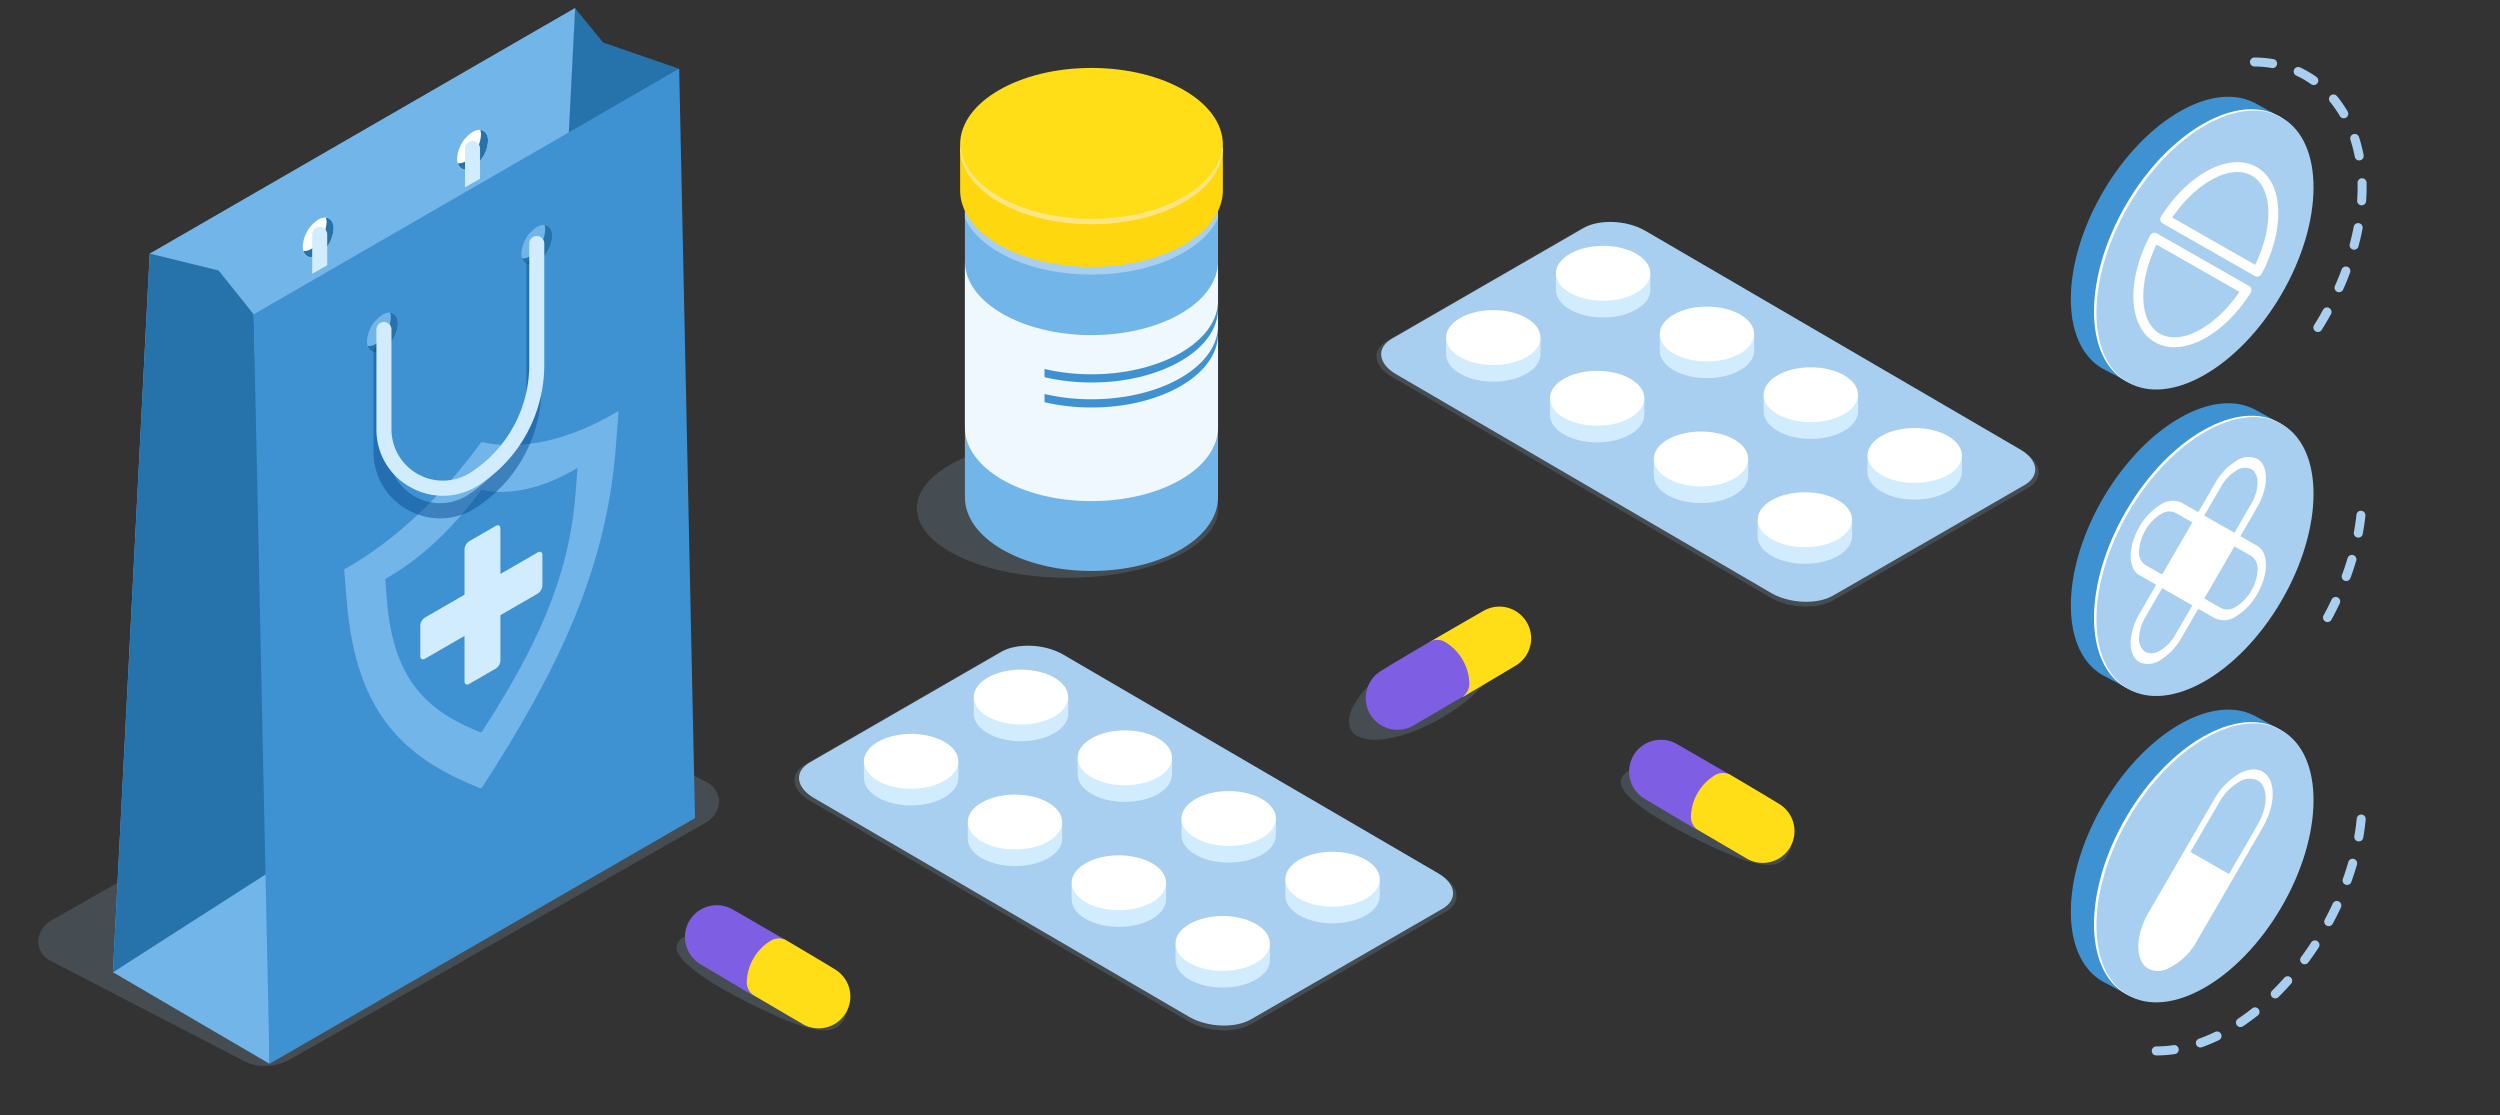 <svg xmlns="http://www.w3.org/2000/svg" xmlns:xlink="http://www.w3.org/1999/xlink" width="500" height="223" viewBox="0 0 500 223">
  <rect x="0" y="0" width="500" height="223" fill="#333333" stroke="none"/>
  <defs>
    <linearGradient id="linear-gradient" x1="1.069" y1="0.5" x2="-0.038" y2="0.5" gradientUnits="objectBoundingBox">
      <stop offset="0" stop-color="#b5bbcb"/>
      <stop offset="0.227" stop-color="#eceff5"/>
      <stop offset="0.54" stop-color="#9da7b3"/>
      <stop offset="0.655" stop-color="#a0a9b5"/>
      <stop offset="0.754" stop-color="#abb2bc"/>
      <stop offset="0.848" stop-color="#bcc1c9"/>
      <stop offset="0.869" stop-color="#c2c6cd"/>
      <stop offset="1" stop-color="#b9bdcb"/>
    </linearGradient>
    <linearGradient id="linear-gradient-2" x1="0.955" y1="0.5" x2="0.05" y2="0.5" xlink:href="#linear-gradient"/>
    <linearGradient id="linear-gradient-3" x1="1.016" y1="0.499" x2="0.052" y2="0.499" gradientUnits="objectBoundingBox">
      <stop offset="0" stop-color="#ffbb96"/>
      <stop offset="0.227" stop-color="#fffbc9"/>
      <stop offset="0.54" stop-color="#f9b673"/>
      <stop offset="0.639" stop-color="#f9b876"/>
      <stop offset="0.725" stop-color="#fabe81"/>
      <stop offset="0.806" stop-color="#fcc892"/>
      <stop offset="0.859" stop-color="#fed2a3"/>
      <stop offset="0.97" stop-color="#ffc28c"/>
    </linearGradient>
    <linearGradient id="linear-gradient-4" x1="1.02" y1="0.499" x2="0.09" y2="0.499" xlink:href="#linear-gradient-3"/>
    <linearGradient id="linear-gradient-5" x1="-5656017" y1="0.499" x2="-5656018.5" y2="0.499" xlink:href="#linear-gradient-3"/>
    <linearGradient id="linear-gradient-6" x1="-5672135" y1="0.499" x2="-5672136" y2="0.499" xlink:href="#linear-gradient-3"/>
    <linearGradient id="linear-gradient-7" x1="-5851046" y1="0.497" x2="-5851047.5" y2="0.497" xlink:href="#linear-gradient-3"/>
    <linearGradient id="linear-gradient-8" x1="-5689859.5" y1="0.497" x2="-5689860.5" y2="0.497" xlink:href="#linear-gradient-3"/>
    <linearGradient id="linear-gradient-9" x1="-5691466" y1="0.495" x2="-5691467.5" y2="0.495" xlink:href="#linear-gradient-3"/>
    <linearGradient id="linear-gradient-10" x1="-5707584" y1="0.495" x2="-5707585" y2="0.495" xlink:href="#linear-gradient-3"/>
    <linearGradient id="linear-gradient-11" x1="-5709190.5" y1="0.496" x2="-5709192" y2="0.496" xlink:href="#linear-gradient-3"/>
    <linearGradient id="linear-gradient-12" x1="-2906694.5" y1="0.496" x2="-2906695" y2="0.496" xlink:href="#linear-gradient-3"/>
    <linearGradient id="linear-gradient-13" x1="-2881032.25" y1="0.508" x2="-2881033" y2="0.508" xlink:href="#linear-gradient-3"/>
    <linearGradient id="linear-gradient-14" x1="-5690878.5" y1="0.508" x2="-5690880" y2="0.508" xlink:href="#linear-gradient-3"/>
    <linearGradient id="linear-gradient-15" x1="-5692485" y1="0.492" x2="-5692486.5" y2="0.492" xlink:href="#linear-gradient-3"/>
    <linearGradient id="linear-gradient-16" x1="-5708603" y1="0.492" x2="-5708604.5" y2="0.492" xlink:href="#linear-gradient-3"/>
    <linearGradient id="linear-gradient-17" x1="-5710209.5" y1="0.505" x2="-5710211" y2="0.505" xlink:href="#linear-gradient-3"/>
    <linearGradient id="linear-gradient-18" x1="-5905275" y1="0.505" x2="-5905276.5" y2="0.505" xlink:href="#linear-gradient-3"/>
    <linearGradient id="linear-gradient-19" x1="-5727934" y1="0.504" x2="-5727935.5" y2="0.504" xlink:href="#linear-gradient-3"/>
    <linearGradient id="linear-gradient-20" x1="-5744052" y1="0.504" x2="-5744053.5" y2="0.504" xlink:href="#linear-gradient-3"/>
  </defs>
  <g id="Grupo_74620" data-name="Grupo 74620" transform="translate(-179.838 -4377)">
    <rect id="Rectángulo_32406" data-name="Rectángulo 32406" width="500" height="223" transform="translate(179.838 4377)" fill="none"/>
    <g id="Grupo_70639" data-name="Grupo 70639" transform="translate(503.983 4524.944)">
      <path id="Trazado_110114" data-name="Trazado 110114" d="M308.678,331.308c-1.287,3.531,9.891,9.891,20.365,14.546,9.384,4.173,12.2,2.961,13.49-.568s-5.49-9.245-15.137-12.764S309.965,327.78,308.678,331.308Z" transform="translate(-308.577 -323.458)" fill="#92b4d1" opacity="0.2"/>
      <path id="Trazado_110115" data-name="Trazado 110115" d="M313.856,333.079a6.353,6.353,0,0,1,9.337-5.6c.13.042,10.524,6.075,10.548,6.089.805.475-.51.486-.51,1.908A10,10,0,0,1,328.7,343.3c-1.245.719-.722,1.76-1.541,1.3-.026-.014-10.224-6.051-10.32-6.137A6.34,6.34,0,0,1,313.856,333.079Z" transform="translate(-312.176 -326.73)" fill="#7e5ee3"/>
      <path id="Trazado_110116" data-name="Trazado 110116" d="M312.837,330.207a3.229,3.229,0,0,1,3.168-.349c.023.012,10.45,6.156,10.42,6.258a6.352,6.352,0,0,1-6.575,10.811c-.068-.012-10.252-6-10.278-6.014a3.188,3.188,0,0,1-1.271-2.881A9.995,9.995,0,0,1,312.837,330.207Z" transform="translate(-294.251 -322.943)" fill="#ffde17"/>
    </g>
    <g id="Grupo_74618" data-name="Grupo 74618" transform="translate(315.155 4558.034)">
      <path id="Trazado_110114-2" data-name="Trazado 110114" d="M308.678,331.308c-1.287,3.531,9.891,9.891,20.365,14.546,9.384,4.173,12.2,2.961,13.49-.568s-5.49-9.245-15.137-12.764S309.965,327.78,308.678,331.308Z" transform="translate(-308.577 -323.458)" fill="#92b4d1" opacity="0.2"/>
      <path id="Trazado_110115-2" data-name="Trazado 110115" d="M313.856,333.079a6.353,6.353,0,0,1,9.337-5.6c.13.042,10.524,6.075,10.548,6.089.805.475-.51.486-.51,1.908A10,10,0,0,1,328.7,343.3c-1.245.719-.722,1.76-1.541,1.3-.026-.014-10.224-6.051-10.32-6.137A6.34,6.34,0,0,1,313.856,333.079Z" transform="translate(-312.176 -326.73)" fill="#7e5ee3"/>
      <path id="Trazado_110116-2" data-name="Trazado 110116" d="M312.837,330.207a3.229,3.229,0,0,1,3.168-.349c.023.012,10.45,6.156,10.42,6.258a6.352,6.352,0,0,1-6.575,10.811c-.068-.012-10.252-6-10.278-6.014a3.188,3.188,0,0,1-1.271-2.881A9.995,9.995,0,0,1,312.837,330.207Z" transform="translate(-294.251 -322.943)" fill="#ffde17"/>
    </g>
    <g id="Grupo_70640" data-name="Grupo 70640" transform="translate(449.617 4498.319)">
      <path id="Trazado_110117" data-name="Trazado 110117" d="M329.565,342.685c1.995,3.379,10.194,2.234,18.316-2.56s13.092-11.418,11.1-14.8-10.2-2.232-18.316,2.56S327.571,339.306,329.565,342.685Z" transform="translate(-329.125 -318.001)" fill="#92b4d1" opacity="0.2"/>
      <path id="Trazado_110118" data-name="Trazado 110118" d="M346.618,327.424a6.349,6.349,0,0,0-9.337-5.6c-.133.042-10.527,6.074-10.527,6.074-.829.486.487.5.487,1.92a10,10,0,0,0,4.536,7.827c1.245.719.722,1.76,1.541,1.3.026-.014,10.224-6.051,10.322-6.137A6.348,6.348,0,0,0,346.618,327.424Z" transform="translate(-310.168 -321.073)" fill="#ffde17"/>
      <path id="Trazado_110119" data-name="Trazado 110119" d="M347.963,324.551a3.236,3.236,0,0,0-3.168-.351c-.021.014-10.45,6.158-10.417,6.261a6.351,6.351,0,0,0,6.573,10.811c.07-.014,10.254-6,10.278-6.014a3.189,3.189,0,0,0,1.273-2.881A9.994,9.994,0,0,0,347.963,324.551Z" transform="translate(-328.422 -317.285)" fill="#7e5ee3"/>
    </g>
    <g id="Grupo_70642" data-name="Grupo 70642" transform="translate(187.477 4378.581)">
      <path id="Trazado_110120" data-name="Trazado 110120" d="M397.389,362.824a8.378,8.378,0,0,1-4.184-1.009l-38.7-20.049a4.426,4.426,0,0,1-2.4-3.825A5.148,5.148,0,0,1,355,333.6l82.916-47.234A10.314,10.314,0,0,1,443,285.074a8.375,8.375,0,0,1,4.184,1.01l38.7,20.047a4.43,4.43,0,0,1,2.4,3.825,5.152,5.152,0,0,1-2.89,4.342L402.47,361.533A10.3,10.3,0,0,1,397.389,362.824Z" transform="translate(-352.108 -151.228)" fill="#92b4d1" opacity="0.2"/>
      <path id="Trazado_110121" data-name="Trazado 110121" d="M384.485,217.995l-15.125-5.23-5.668-6.921-7.353,143.749,29.055-29.284Z" transform="translate(-256.369 -205.844)" fill="#2672ab"/>
      <path id="Trazado_110122" data-name="Trazado 110122" d="M369.137,398.728l85.1-49.135,7.353-143.749-85.1,49.135Z" transform="translate(-354.191 -205.844)" fill="#72b5e8"/>
      <path id="Trazado_110123" data-name="Trazado 110123" d="M436.817,307.766l-.463,38.991-31.3-18.3Z" transform="translate(-390.092 -135.585)" fill="#72b5e8"/>
      <path id="Trazado_110124" data-name="Trazado 110124" d="M433.424,247.08l-7.015-8.768-13.779-3.382-7.353,143.749,31.4-20.139Z" transform="translate(-390.332 -185.794)" fill="#2672ab"/>
      <path id="Trazado_110125" data-name="Trazado 110125" d="M358.121,412.058l85.1-49.135-3.169-149.886-85.1,49.135Z" transform="translate(-311.859 -200.886)" fill="#3f92d1"/>
      <path id="Trazado_110126" data-name="Trazado 110126" d="M371.856,237.29c0,1.958,1.383,2.745,3.088,1.76a6.8,6.8,0,0,0,3.088-5.326c0-1.956-1.382-2.745-3.088-1.76A6.806,6.806,0,0,0,371.856,237.29Z" transform="translate(-275.223 -188.132)" fill="#72b5e8"/>
      <path id="Trazado_110127" data-name="Trazado 110127" d="M390.134,247.671c0,1.958,1.383,2.745,3.088,1.76a6.8,6.8,0,0,0,3.088-5.326c0-1.956-1.382-2.745-3.088-1.76A6.806,6.806,0,0,0,390.134,247.671Z" transform="translate(-324.378 -180.975)" fill="#72b5e8"/>
      <path id="Trazado_110128" data-name="Trazado 110128" d="M373.388,237.819a6.8,6.8,0,0,0,3.088-5.327,3.087,3.087,0,0,0-.147-.939c.926.078,1.556.846,1.556,2.161a6.8,6.8,0,0,1-3.088,5.326c-1.392.8-2.556.411-2.941-.821A2.619,2.619,0,0,0,373.388,237.819Z" transform="translate(-275.076 -188.122)" fill="#2672ab"/>
      <path id="Trazado_110129" data-name="Trazado 110129" d="M391.666,248.2a6.8,6.8,0,0,0,3.088-5.326,3.086,3.086,0,0,0-.147-.939c.926.078,1.556.846,1.556,2.161a6.8,6.8,0,0,1-3.088,5.326c-1.392.8-2.556.412-2.941-.821A2.62,2.62,0,0,0,391.666,248.2Z" transform="translate(-324.231 -180.966)" fill="#2672ab"/>
      <path id="Trazado_110130" data-name="Trazado 110130" d="M379.46,226.036c0,1.958,1.384,2.747,3.088,1.762a6.8,6.8,0,0,0,3.088-5.328c0-1.956-1.382-2.745-3.088-1.76A6.809,6.809,0,0,0,379.46,226.036Z" transform="translate(-295.672 -195.889)" fill="#fff"/>
      <path id="Trazado_110131" data-name="Trazado 110131" d="M397.738,236.417c0,1.958,1.384,2.747,3.088,1.762a6.8,6.8,0,0,0,3.088-5.326c0-1.958-1.382-2.747-3.088-1.762A6.809,6.809,0,0,0,397.738,236.417Z" transform="translate(-344.828 -188.733)" fill="#fff"/>
      <path id="Trazado_110132" data-name="Trazado 110132" d="M380.991,226.566a6.8,6.8,0,0,0,3.088-5.328,3.1,3.1,0,0,0-.145-.939c.924.078,1.556.848,1.556,2.161a6.806,6.806,0,0,1-3.09,5.328c-1.392.8-2.556.41-2.941-.821A2.645,2.645,0,0,0,380.991,226.566Z" transform="translate(-295.524 -195.88)" fill="#2672ab"/>
      <path id="Trazado_110133" data-name="Trazado 110133" d="M399.269,236.947a6.8,6.8,0,0,0,3.088-5.326,3.1,3.1,0,0,0-.147-.941c.926.078,1.557.848,1.557,2.162a6.806,6.806,0,0,1-3.09,5.327c-1.392.8-2.556.411-2.941-.821A2.645,2.645,0,0,0,399.269,236.947Z" transform="translate(-344.68 -188.724)" fill="#2672ab"/>
      <g id="Grupo_70641" data-name="Grupo 70641" transform="translate(54.8 26.612)">
        <path id="Trazado_110134" data-name="Trazado 110134" d="M383.409,229.157V223.1a1.5,1.5,0,0,0-3.005,0v7.759Z" transform="translate(-349.84 -221.597)" fill="#d1ebff"/>
        <path id="Trazado_110135" data-name="Trazado 110135" d="M401.5,239.449v-6.171a1.5,1.5,0,1,0-3.005,0v7.872Z" transform="translate(-398.496 -214.582)" fill="#d1ebff"/>
      </g>
      <path id="Trazado_110136" data-name="Trazado 110136" d="M364.377,285.045c9.658-5.48,19.1-14.293,27.016-25.212l.106-.063c7.915,1.781,17.358-.309,27.016-5.984l.37-.216-.522,6.953c-1.833,24.446-11.374,44.514-26.73,68.275l-.373.216c-15.356-6.028-24.9-15.079-26.73-37.409l-.522-6.352Zm8.2,6.572c1.284,15.652,7.972,22,18.736,26.222l.262-.15c10.764-16.655,17.453-30.722,18.736-47.857l.367-4.874-.26.15c-6.769,3.978-13.388,5.443-18.936,4.195l-.076.044c-5.548,7.653-12.167,13.831-18.936,17.672l-.259.147Z" transform="translate(-302.816 -172.944)" fill="#72b5e8"/>
      <path id="Trazado_110137" data-name="Trazado 110137" d="M381.866,298.3v-9.079l-7.911,4.568c-.515.3-.932.059-.932-.532v-6.1a2.053,2.053,0,0,1,.932-1.607l7.911-4.568V271.9a2.051,2.051,0,0,1,.932-1.607l5.316-3.071c.515-.3.933-.059.933.532v9.078l7.462-4.308c.515-.3.932-.061.932.53v6.1a2.053,2.053,0,0,1-.932,1.608l-7.462,4.308v9.078a2.053,2.053,0,0,1-.933,1.607l-5.316,3.071C382.283,299.126,381.866,298.888,381.866,298.3Z" transform="translate(-296.601 -163.623)" fill="#d1ebff"/>
      <path id="Trazado_110138" data-name="Trazado 110138" d="M386.443,287.481a13.229,13.229,0,0,0,7.239-2.184A28.581,28.581,0,0,0,406.7,261.275V237.022a1.5,1.5,0,0,0-3.007,0v24.252a25.575,25.575,0,0,1-11.655,21.5,10.287,10.287,0,0,1-15.9-8.619V254.217a1.5,1.5,0,1,0-3.005,0v19.941a13.112,13.112,0,0,0,6.957,11.687A13.305,13.305,0,0,0,386.443,287.481Z" transform="translate(-306.051 -185.388)" fill="#084c94" opacity="0.5"/>
      <path id="Trazado_110139" data-name="Trazado 110139" d="M386.112,284.811a13.23,13.23,0,0,0,7.239-2.184,28.576,28.576,0,0,0,13.02-24.021V234.354a1.5,1.5,0,1,0-3.005,0v24.252a25.575,25.575,0,0,1-11.656,21.5,10.287,10.287,0,0,1-15.9-8.621V251.548a1.5,1.5,0,1,0-3.007,0v19.939a13.112,13.112,0,0,0,6.958,11.687A13.286,13.286,0,0,0,386.112,284.811Z" transform="translate(-305.156 -187.228)" fill="#d1ebff"/>
    </g>
    <g id="Grupo_70646" data-name="Grupo 70646" transform="translate(363.206 4390.588)">
      <ellipse id="Elipse_4144" data-name="Elipse 4144" cx="30.152" cy="13.901" rx="30.152" ry="13.901" transform="translate(0 74.165)" fill="#92b4d1" opacity="0.2"/>
      <path id="Trazado_110140" data-name="Trazado 110140" d="M335.059,283H385.68v59.573h-.007c0,.069.007.135.007.2,0,8.139-11.331,14.739-25.31,14.739s-25.31-6.6-25.31-14.739c0-.069.008-.135.01-.2h-.01Z" transform="translate(-325.444 -256.905)" fill="#72b5e8"/>
      <g id="Grupo_70643" data-name="Grupo 70643" transform="translate(9.615 34.296)">
        <path id="Trazado_110141" data-name="Trazado 110141" d="M360.369,304.357c13.98,0,25.31-6.6,25.31-14.74v33h-.007c0,.069.007.135.007.2,0,8.141-11.331,14.739-25.31,14.739s-25.31-6.6-25.31-14.739c0-.069.008-.135.01-.2h-.01v-33C335.059,297.756,346.392,304.357,360.369,304.357Z" transform="translate(-335.059 -285.22)" fill="#f0f8ff"/>
        <path id="Trazado_110142" data-name="Trazado 110142" d="M335.066,287.308v.2c0-.067-.006-.135-.007-.2Z" transform="translate(-284.446 -287.308)" fill="url(#linear-gradient)"/>
        <path id="Trazado_110143" data-name="Trazado 110143" d="M361.636,287.51v-.2h.009C361.643,287.375,361.636,287.443,361.636,287.51Z" transform="translate(-361.636 -287.308)" fill="url(#linear-gradient-2)"/>
      </g>
      <g id="Grupo_70644" data-name="Grupo 70644" transform="translate(8.655 23.3)" style="mix-blend-mode: multiply;isolation: isolate">
        <path id="Trazado_110144" data-name="Trazado 110144" d="M334.564,281.534v.211c0-.07-.008-.141-.01-.211Z" transform="translate(-282.024 -281.534)" fill="url(#linear-gradient-3)"/>
        <path id="Trazado_110145" data-name="Trazado 110145" d="M360.369,295.485c12.1,0,22.26-4.77,25.31-11.251v1.636c-3.051,6.482-13.21,11.251-25.31,11.251s-22.26-4.768-25.31-11.251v-1.636C338.11,290.714,348.271,295.485,360.369,295.485Z" transform="translate(-334.099 -279.092)" fill="#a8cff0"/>
        <path id="Trazado_110146" data-name="Trazado 110146" d="M362.14,281.745v-.211h.009C362.148,281.6,362.14,281.675,362.14,281.745Z" transform="translate(-362.14 -281.534)" fill="url(#linear-gradient-4)"/>
      </g>
      <path id="Trazado_110147" data-name="Trazado 110147" d="M334.555,277.717H387.1v8.251h-.01c0,.07.01.139.01.21,0,8.449-11.761,15.3-26.27,15.3s-26.27-6.85-26.27-15.3c0-.071.008-.139.009-.21h-.009Z" transform="translate(-325.899 -261.686)" fill="#ffd70f"/>
      <g id="Grupo_70645" data-name="Grupo 70645" transform="translate(9.642 15.277)" opacity="0.5" style="mix-blend-mode: multiply;isolation: isolate">
        <path id="Trazado_110148" data-name="Trazado 110148" d="M353.312,299.105c-.249-.046-.489-.107-.737-.156V279.523h.737Z" transform="translate(-336.074 -275.33)" fill="#ffd70f"/>
        <path id="Trazado_110149" data-name="Trazado 110149" d="M355.045,298.326c-.246-.069-.5-.133-.737-.206v-18.6h.737Z" transform="translate(-341.107 -275.33)" fill="#ffd70f"/>
        <path id="Trazado_110150" data-name="Trazado 110150" d="M356.778,297.245c-.253-.1-.489-.213-.737-.316V279.523h.737Z" transform="translate(-346.14 -275.33)" fill="#ffd70f"/>
        <path id="Trazado_110151" data-name="Trazado 110151" d="M351.579,299.581c-.246-.027-.493-.048-.737-.078v-19.98h.737Z" transform="translate(-331.041 -275.33)" fill="#ffd70f"/>
        <path id="Trazado_110152" data-name="Trazado 110152" d="M360.244,293.914c-.251-.2-.5-.4-.737-.609V279.083h.737Z" transform="translate(-356.207 -275.728)" fill="#ffd70f"/>
        <path id="Trazado_110153" data-name="Trazado 110153" d="M361.977,291.946a11.118,11.118,0,0,1-.737-1.3V277.321h.737Z" transform="translate(-361.24 -277.321)" fill="#ffd70f"/>
        <path id="Trazado_110154" data-name="Trazado 110154" d="M358.511,295.694c-.246-.133-.5-.261-.737-.4v-15.77h.737Z" transform="translate(-351.174 -275.33)" fill="#ffd70f"/>
        <path id="Trazado_110155" data-name="Trazado 110155" d="M349.846,299.8c-.246-.008-.493-.01-.737-.021V279.523h.737Z" transform="translate(-326.007 -275.33)" fill="#ffd70f"/>
        <path id="Trazado_110156" data-name="Trazado 110156" d="M348.113,299.789c-.244.01-.491.015-.737.021V279.523h.737Z" transform="translate(-320.974 -275.33)" fill="#ffd70f"/>
        <path id="Trazado_110157" data-name="Trazado 110157" d="M344.647,299.019c-.248.048-.487.1-.737.15V279.523h.737Z" transform="translate(-310.908 -275.33)" fill="#ffd70f"/>
        <path id="Trazado_110158" data-name="Trazado 110158" d="M346.38,299.545c-.242.029-.493.042-.737.065V279.523h.737Z" transform="translate(-315.941 -275.33)" fill="#ffd70f"/>
        <path id="Trazado_110159" data-name="Trazado 110159" d="M342.914,298.212q-.366.106-.737.206V279.523h.737Z" transform="translate(-305.875 -275.33)" fill="#ffd70f"/>
        <path id="Trazado_110160" data-name="Trazado 110160" d="M335.982,291.3a12.039,12.039,0,0,1-.737,1.171V277.321h.737Z" transform="translate(-285.742 -277.321)" fill="#ffd70f"/>
        <path id="Trazado_110161" data-name="Trazado 110161" d="M337.715,293.6c-.232.2-.489.385-.737.573V279.083h.737Z" transform="translate(-290.775 -275.728)" fill="#ffd70f"/>
        <path id="Trazado_110162" data-name="Trazado 110162" d="M341.181,297.071c-.244.1-.488.2-.737.289V279.523h.737Z" transform="translate(-300.841 -275.33)" fill="#ffd70f"/>
        <path id="Trazado_110163" data-name="Trazado 110163" d="M339.448,295.479c-.238.135-.491.261-.737.39V279.523h.737Z" transform="translate(-295.808 -275.33)" fill="#ffd70f"/>
      </g>
      <ellipse id="Elipse_4145" data-name="Elipse 4145" cx="26.27" cy="15.298" rx="26.27" ry="15.298" transform="translate(8.656)" fill="#ffde17"/>
      <path id="Trazado_110164" data-name="Trazado 110164" d="M360.825,292.162c14.2,0,25.739-6.566,26.224-14.766.01.179.046.352.046.531,0,8.449-11.761,15.3-26.27,15.3s-26.27-6.85-26.27-15.3c0-.179.036-.352.048-.531C335.088,285.6,346.626,292.162,360.825,292.162Z" transform="translate(-325.899 -261.976)" fill="#ffe585" style="mix-blend-mode: screen;isolation: isolate"/>
      <path id="Trazado_110165" data-name="Trazado 110165" d="M335.059,310.037a41.432,41.432,0,0,0,9.39,1.059c13.98,0,25.31-6.6,25.31-14.738V297.8h-.008c0,.068.008.135.008.2,0,8.141-11.331,14.739-25.31,14.739a41.548,41.548,0,0,1-9.39-1.059Z" transform="translate(-309.523 -244.828)" fill="#3f92d1"/>
      <path id="Trazado_110166" data-name="Trazado 110166" d="M335.059,307.412a41.437,41.437,0,0,0,9.39,1.059c13.98,0,25.31-6.6,25.31-14.737v1.438h-.008c0,.068.008.135.008.2,0,8.141-11.331,14.739-25.31,14.739a41.541,41.541,0,0,1-9.39-1.059Z" transform="translate(-309.523 -247.202)" fill="#3f92d1"/>
    </g>
    <g id="Grupo_70666" data-name="Grupo 70666" transform="translate(338.718 4506.143)">
      <g id="Grupo_70647" data-name="Grupo 70647">
        <path id="Trazado_110167" data-name="Trazado 110167" d="M424.284,397.965l38.9-22.455c3.21-1.853,2.807-5.088-.9-7.229L386.5,324.1c-3.705-2.139-9.31-2.372-12.519-.519l-38.9,22.454c-3.207,1.853-2.8,5.09.9,7.229l75.782,44.185C415.471,399.587,421.075,399.818,424.284,397.965Z" transform="translate(-332.918 -322.287)" fill="#92b4d1" opacity="0.2"/>
        <path id="Trazado_110168" data-name="Trazado 110168" d="M423.577,397.048l38.318-22.124c3.16-1.825,2.765-5.013-.887-7.122L386,324.054c-3.652-2.109-9.172-2.337-12.335-.512l-38.318,22.122c-3.161,1.827-2.765,5.013.887,7.122l75.007,43.75C414.893,398.644,420.416,398.872,423.577,397.048Z" transform="translate(-332.289 -322.31)" fill="#a8cff0"/>
      </g>
      <g id="Grupo_70656" data-name="Grupo 70656" transform="translate(13.899 17.631)">
        <g id="Grupo_70649" data-name="Grupo 70649" transform="translate(0)">
          <g id="Grupo_70648" data-name="Grupo 70648" transform="translate(0 8.379)" style="mix-blend-mode: multiply;isolation: isolate">
            <path id="Trazado_110169" data-name="Trazado 110169" d="M383.845,333.485v.079l0-.079Z" transform="translate(-383.845 -333.485)" fill="url(#linear-gradient-5)"/>
            <path id="Trazado_110170" data-name="Trazado 110170" d="M375.731,333.564v-.079h0Z" transform="translate(-356.84 -333.485)" fill="url(#linear-gradient-6)"/>
          </g>
          <path id="Trazado_110171" data-name="Trazado 110171" d="M394.619,332.362H375.728v2.97h0l0,.077c0,3.037,4.229,5.5,9.447,5.5s9.445-2.462,9.445-5.5l0-.077,0,.6Z" transform="translate(-375.726 -326.597)" fill="#d1ebff"/>
          <path id="Trazado_110172" data-name="Trazado 110172" d="M375.73,335.373c0,3.032,4.229,5.49,9.442,5.49s9.44-2.458,9.44-5.49-4.227-5.488-9.44-5.488S375.73,332.343,375.73,335.373Z" transform="translate(-375.723 -329.885)" fill="#fff"/>
        </g>
        <g id="Grupo_70651" data-name="Grupo 70651" transform="translate(20.772 12.142)">
          <g id="Grupo_70650" data-name="Grupo 70650" transform="translate(0 8.379)" style="mix-blend-mode: multiply;isolation: isolate">
            <path id="Trazado_110173" data-name="Trazado 110173" d="M374.92,338.7v.082l0-.082Z" transform="translate(-374.92 -338.702)" fill="url(#linear-gradient-7)"/>
            <path id="Trazado_110174" data-name="Trazado 110174" d="M366.806,338.784V338.7h0Z" transform="translate(-347.915 -338.702)" fill="url(#linear-gradient-8)"/>
          </g>
          <path id="Trazado_110175" data-name="Trazado 110175" d="M385.694,337.579H366.8v2.972h0l0,.075c0,3.04,4.229,5.5,9.447,5.5s9.444-2.462,9.444-5.5l0-.075,0,.6Z" transform="translate(-366.801 -331.814)" fill="#d1ebff"/>
          <path id="Trazado_110176" data-name="Trazado 110176" d="M366.8,340.592c0,3.03,4.229,5.488,9.442,5.488s9.44-2.458,9.44-5.488-4.226-5.49-9.44-5.49S366.8,337.56,366.8,340.592Z" transform="translate(-366.798 -335.102)" fill="#fff"/>
        </g>
        <g id="Grupo_70653" data-name="Grupo 70653" transform="translate(41.544 24.286)">
          <g id="Grupo_70652" data-name="Grupo 70652" transform="translate(0 8.379)" style="mix-blend-mode: multiply;isolation: isolate">
            <path id="Trazado_110177" data-name="Trazado 110177" d="M365.995,343.92V344l0-.079Z" transform="translate(-365.995 -343.92)" fill="url(#linear-gradient-9)"/>
            <path id="Trazado_110178" data-name="Trazado 110178" d="M357.881,344v-.079h0Z" transform="translate(-338.99 -343.92)" fill="url(#linear-gradient-10)"/>
          </g>
          <path id="Trazado_110179" data-name="Trazado 110179" d="M376.769,342.8H357.878v2.97h0l0,.077c0,3.037,4.229,5.5,9.447,5.5s9.445-2.462,9.445-5.5l0-.077,0,.6Z" transform="translate(-357.875 -337.032)" fill="#d1ebff"/>
          <path id="Trazado_110180" data-name="Trazado 110180" d="M357.88,345.808c0,3.033,4.227,5.488,9.442,5.488s9.44-2.455,9.44-5.488-4.226-5.488-9.44-5.488S357.88,342.778,357.88,345.808Z" transform="translate(-357.873 -340.32)" fill="#fff"/>
        </g>
        <g id="Grupo_70655" data-name="Grupo 70655" transform="translate(62.316 36.428)">
          <g id="Grupo_70654" data-name="Grupo 70654" transform="translate(0 8.379)" style="mix-blend-mode: multiply;isolation: isolate">
            <path id="Trazado_110181" data-name="Trazado 110181" d="M357.07,349.137v.081l0-.081Z" transform="translate(-357.07 -349.137)" fill="url(#linear-gradient-11)"/>
            <path id="Trazado_110182" data-name="Trazado 110182" d="M348.959,349.218v-.081h0Z" transform="translate(-330.067 -349.137)" fill="url(#linear-gradient-12)"/>
          </g>
          <path id="Trazado_110183" data-name="Trazado 110183" d="M367.844,348.014H348.953v2.972h0l0,.074c0,3.04,4.229,5.5,9.447,5.5s9.445-2.462,9.445-5.5l0-.074,0,.6Z" transform="translate(-348.951 -342.249)" fill="#d1ebff"/>
          <path id="Trazado_110184" data-name="Trazado 110184" d="M348.955,351.027c0,3.03,4.226,5.488,9.442,5.488s9.44-2.458,9.44-5.488-4.226-5.49-9.44-5.49S348.955,347.995,348.955,351.027Z" transform="translate(-348.948 -345.537)" fill="#fff"/>
        </g>
      </g>
      <g id="Grupo_70665" data-name="Grupo 70665" transform="translate(35.865 4.784)">
        <g id="Grupo_70658" data-name="Grupo 70658" transform="translate(0)">
          <g id="Grupo_70657" data-name="Grupo 70657" transform="translate(0 8.378)" style="mix-blend-mode: multiply;isolation: isolate">
            <path id="Trazado_110185" data-name="Trazado 110185" d="M374.406,327.965v.079l0-.079Z" transform="translate(-374.406 -327.965)" fill="url(#linear-gradient-13)"/>
            <path id="Trazado_110186" data-name="Trazado 110186" d="M366.293,328.044v-.079h0Z" transform="translate(-347.402 -327.965)" fill="url(#linear-gradient-14)"/>
          </g>
          <path id="Trazado_110187" data-name="Trazado 110187" d="M385.18,326.842H366.289v2.972h0l0,.075c0,3.04,4.229,5.5,9.445,5.5s9.447-2.462,9.447-5.5l0-.075,0,.6Z" transform="translate(-366.284 -321.077)" fill="#d1ebff"/>
          <ellipse id="Elipse_4146" data-name="Elipse 4146" cx="9.441" cy="5.489" rx="9.441" ry="5.489" transform="translate(0.009)" fill="#fff"/>
        </g>
        <g id="Grupo_70660" data-name="Grupo 70660" transform="translate(20.772 12.144)">
          <g id="Grupo_70659" data-name="Grupo 70659" transform="translate(0 8.379)" style="mix-blend-mode: multiply;isolation: isolate">
            <path id="Trazado_110188" data-name="Trazado 110188" d="M365.482,333.183v.079l0-.079Z" transform="translate(-365.482 -333.183)" fill="url(#linear-gradient-15)"/>
            <path id="Trazado_110189" data-name="Trazado 110189" d="M357.368,333.262v-.079h0Z" transform="translate(-338.477 -333.183)" fill="url(#linear-gradient-16)"/>
          </g>
          <path id="Trazado_110190" data-name="Trazado 110190" d="M376.255,332.059H357.364v2.972h0l0,.077c0,3.037,4.229,5.5,9.444,5.5s9.447-2.462,9.447-5.5l0-.077,0,.6Z" transform="translate(-357.359 -326.296)" fill="#d1ebff"/>
          <path id="Trazado_110191" data-name="Trazado 110191" d="M357.366,335.071c0,3.03,4.227,5.488,9.44,5.488s9.442-2.458,9.442-5.488-4.229-5.488-9.442-5.488S357.366,332.041,357.366,335.071Z" transform="translate(-357.356 -329.583)" fill="#fff"/>
        </g>
        <g id="Grupo_70662" data-name="Grupo 70662" transform="translate(41.544 24.286)">
          <g id="Grupo_70661" data-name="Grupo 70661" transform="translate(0 8.378)" style="mix-blend-mode: multiply;isolation: isolate">
            <path id="Trazado_110192" data-name="Trazado 110192" d="M356.557,338.4v.079l0-.079Z" transform="translate(-356.557 -338.4)" fill="url(#linear-gradient-17)"/>
            <path id="Trazado_110193" data-name="Trazado 110193" d="M348.443,338.479V338.4h0Z" transform="translate(-329.552 -338.4)" fill="url(#linear-gradient-18)"/>
          </g>
          <path id="Trazado_110194" data-name="Trazado 110194" d="M367.333,337.277H348.439v2.972h0l0,.074c0,3.037,4.231,5.5,9.447,5.5s9.447-2.465,9.447-5.5l0-.074,0,.6Z" transform="translate(-348.437 -331.512)" fill="#d1ebff"/>
          <ellipse id="Elipse_4147" data-name="Elipse 4147" cx="9.441" cy="5.489" rx="9.441" ry="5.489" transform="translate(0.009)" fill="#fff"/>
        </g>
        <g id="Grupo_70664" data-name="Grupo 70664" transform="translate(62.316 36.428)">
          <g id="Grupo_70663" data-name="Grupo 70663" transform="translate(0 8.379)" style="mix-blend-mode: multiply;isolation: isolate">
            <path id="Trazado_110195" data-name="Trazado 110195" d="M347.632,343.617v.081l0-.081Z" transform="translate(-347.632 -343.617)" fill="url(#linear-gradient-19)"/>
            <path id="Trazado_110196" data-name="Trazado 110196" d="M339.518,343.7v-.081h0Z" transform="translate(-320.627 -343.617)" fill="url(#linear-gradient-20)"/>
          </g>
          <path id="Trazado_110197" data-name="Trazado 110197" d="M358.408,342.494H339.514v2.972h0l0,.077c0,3.037,4.231,5.5,9.447,5.5s9.447-2.462,9.447-5.5l0-.077,0,.6Z" transform="translate(-339.511 -336.729)" fill="#d1ebff"/>
          <path id="Trazado_110198" data-name="Trazado 110198" d="M339.517,345.507c0,3.03,4.227,5.488,9.44,5.488s9.44-2.458,9.44-5.488-4.227-5.49-9.44-5.49S339.517,342.475,339.517,345.507Z" transform="translate(-339.507 -340.017)" fill="#fff"/>
        </g>
      </g>
    </g>
    <g id="Grupo_74619" data-name="Grupo 74619" transform="translate(455.147 4421.389)">
      <g id="Grupo_70647-2" data-name="Grupo 70647">
        <path id="Trazado_110167-2" data-name="Trazado 110167" d="M424.284,397.965l38.9-22.455c3.21-1.853,2.807-5.088-.9-7.229L386.5,324.1c-3.705-2.139-9.31-2.372-12.519-.519l-38.9,22.454c-3.207,1.853-2.8,5.09.9,7.229l75.782,44.185C415.471,399.587,421.075,399.818,424.284,397.965Z" transform="translate(-332.918 -322.287)" fill="#92b4d1" opacity="0.2"/>
        <path id="Trazado_110168-2" data-name="Trazado 110168" d="M423.577,397.048l38.318-22.124c3.16-1.825,2.765-5.013-.887-7.122L386,324.054c-3.652-2.109-9.172-2.337-12.335-.512l-38.318,22.122c-3.161,1.827-2.765,5.013.887,7.122l75.007,43.75C414.893,398.644,420.416,398.872,423.577,397.048Z" transform="translate(-332.289 -322.31)" fill="#a8cff0"/>
      </g>
      <g id="Grupo_70656-2" data-name="Grupo 70656" transform="translate(13.899 17.631)">
        <g id="Grupo_70649-2" data-name="Grupo 70649" transform="translate(0)">
          <g id="Grupo_70648-2" data-name="Grupo 70648" transform="translate(0 8.379)" style="mix-blend-mode: multiply;isolation: isolate">
            <path id="Trazado_110169-2" data-name="Trazado 110169" d="M383.845,333.485v.079l0-.079Z" transform="translate(-383.845 -333.485)" fill="url(#linear-gradient-5)"/>
            <path id="Trazado_110170-2" data-name="Trazado 110170" d="M375.731,333.564v-.079h0Z" transform="translate(-356.84 -333.485)" fill="url(#linear-gradient-6)"/>
          </g>
          <path id="Trazado_110171-2" data-name="Trazado 110171" d="M394.619,332.362H375.728v2.97h0l0,.077c0,3.037,4.229,5.5,9.447,5.5s9.445-2.462,9.445-5.5l0-.077,0,.6Z" transform="translate(-375.726 -326.597)" fill="#d1ebff"/>
          <path id="Trazado_110172-2" data-name="Trazado 110172" d="M375.73,335.373c0,3.032,4.229,5.49,9.442,5.49s9.44-2.458,9.44-5.49-4.227-5.488-9.44-5.488S375.73,332.343,375.73,335.373Z" transform="translate(-375.723 -329.885)" fill="#fff"/>
        </g>
        <g id="Grupo_70651-2" data-name="Grupo 70651" transform="translate(20.772 12.142)">
          <g id="Grupo_70650-2" data-name="Grupo 70650" transform="translate(0 8.379)" style="mix-blend-mode: multiply;isolation: isolate">
            <path id="Trazado_110173-2" data-name="Trazado 110173" d="M374.92,338.7v.082l0-.082Z" transform="translate(-374.92 -338.702)" fill="url(#linear-gradient-7)"/>
            <path id="Trazado_110174-2" data-name="Trazado 110174" d="M366.806,338.784V338.7h0Z" transform="translate(-347.915 -338.702)" fill="url(#linear-gradient-8)"/>
          </g>
          <path id="Trazado_110175-2" data-name="Trazado 110175" d="M385.694,337.579H366.8v2.972h0l0,.075c0,3.04,4.229,5.5,9.447,5.5s9.444-2.462,9.444-5.5l0-.075,0,.6Z" transform="translate(-366.801 -331.814)" fill="#d1ebff"/>
          <path id="Trazado_110176-2" data-name="Trazado 110176" d="M366.8,340.592c0,3.03,4.229,5.488,9.442,5.488s9.44-2.458,9.44-5.488-4.226-5.49-9.44-5.49S366.8,337.56,366.8,340.592Z" transform="translate(-366.798 -335.102)" fill="#fff"/>
        </g>
        <g id="Grupo_70653-2" data-name="Grupo 70653" transform="translate(41.544 24.286)">
          <g id="Grupo_70652-2" data-name="Grupo 70652" transform="translate(0 8.379)" style="mix-blend-mode: multiply;isolation: isolate">
            <path id="Trazado_110177-2" data-name="Trazado 110177" d="M365.995,343.92V344l0-.079Z" transform="translate(-365.995 -343.92)" fill="url(#linear-gradient-9)"/>
            <path id="Trazado_110178-2" data-name="Trazado 110178" d="M357.881,344v-.079h0Z" transform="translate(-338.99 -343.92)" fill="url(#linear-gradient-10)"/>
          </g>
          <path id="Trazado_110179-2" data-name="Trazado 110179" d="M376.769,342.8H357.878v2.97h0l0,.077c0,3.037,4.229,5.5,9.447,5.5s9.445-2.462,9.445-5.5l0-.077,0,.6Z" transform="translate(-357.875 -337.032)" fill="#d1ebff"/>
          <path id="Trazado_110180-2" data-name="Trazado 110180" d="M357.88,345.808c0,3.033,4.227,5.488,9.442,5.488s9.44-2.455,9.44-5.488-4.226-5.488-9.44-5.488S357.88,342.778,357.88,345.808Z" transform="translate(-357.873 -340.32)" fill="#fff"/>
        </g>
        <g id="Grupo_70655-2" data-name="Grupo 70655" transform="translate(62.316 36.428)">
          <g id="Grupo_70654-2" data-name="Grupo 70654" transform="translate(0 8.379)" style="mix-blend-mode: multiply;isolation: isolate">
            <path id="Trazado_110181-2" data-name="Trazado 110181" d="M357.07,349.137v.081l0-.081Z" transform="translate(-357.07 -349.137)" fill="url(#linear-gradient-11)"/>
            <path id="Trazado_110182-2" data-name="Trazado 110182" d="M348.959,349.218v-.081h0Z" transform="translate(-330.067 -349.137)" fill="url(#linear-gradient-12)"/>
          </g>
          <path id="Trazado_110183-2" data-name="Trazado 110183" d="M367.844,348.014H348.953v2.972h0l0,.074c0,3.04,4.229,5.5,9.447,5.5s9.445-2.462,9.445-5.5l0-.074,0,.6Z" transform="translate(-348.951 -342.249)" fill="#d1ebff"/>
          <path id="Trazado_110184-2" data-name="Trazado 110184" d="M348.955,351.027c0,3.03,4.226,5.488,9.442,5.488s9.44-2.458,9.44-5.488-4.226-5.49-9.44-5.49S348.955,347.995,348.955,351.027Z" transform="translate(-348.948 -345.537)" fill="#fff"/>
        </g>
      </g>
      <g id="Grupo_70665-2" data-name="Grupo 70665" transform="translate(35.865 4.784)">
        <g id="Grupo_70658-2" data-name="Grupo 70658" transform="translate(0)">
          <g id="Grupo_70657-2" data-name="Grupo 70657" transform="translate(0 8.378)" style="mix-blend-mode: multiply;isolation: isolate">
            <path id="Trazado_110185-2" data-name="Trazado 110185" d="M374.406,327.965v.079l0-.079Z" transform="translate(-374.406 -327.965)" fill="url(#linear-gradient-13)"/>
            <path id="Trazado_110186-2" data-name="Trazado 110186" d="M366.293,328.044v-.079h0Z" transform="translate(-347.402 -327.965)" fill="url(#linear-gradient-14)"/>
          </g>
          <path id="Trazado_110187-2" data-name="Trazado 110187" d="M385.18,326.842H366.289v2.972h0l0,.075c0,3.04,4.229,5.5,9.445,5.5s9.447-2.462,9.447-5.5l0-.075,0,.6Z" transform="translate(-366.284 -321.077)" fill="#d1ebff"/>
          <ellipse id="Elipse_4146-2" data-name="Elipse 4146" cx="9.441" cy="5.489" rx="9.441" ry="5.489" transform="translate(0.009)" fill="#fff"/>
        </g>
        <g id="Grupo_70660-2" data-name="Grupo 70660" transform="translate(20.772 12.144)">
          <g id="Grupo_70659-2" data-name="Grupo 70659" transform="translate(0 8.379)" style="mix-blend-mode: multiply;isolation: isolate">
            <path id="Trazado_110188-2" data-name="Trazado 110188" d="M365.482,333.183v.079l0-.079Z" transform="translate(-365.482 -333.183)" fill="url(#linear-gradient-15)"/>
            <path id="Trazado_110189-2" data-name="Trazado 110189" d="M357.368,333.262v-.079h0Z" transform="translate(-338.477 -333.183)" fill="url(#linear-gradient-16)"/>
          </g>
          <path id="Trazado_110190-2" data-name="Trazado 110190" d="M376.255,332.059H357.364v2.972h0l0,.077c0,3.037,4.229,5.5,9.444,5.5s9.447-2.462,9.447-5.5l0-.077,0,.6Z" transform="translate(-357.359 -326.296)" fill="#d1ebff"/>
          <path id="Trazado_110191-2" data-name="Trazado 110191" d="M357.366,335.071c0,3.03,4.227,5.488,9.44,5.488s9.442-2.458,9.442-5.488-4.229-5.488-9.442-5.488S357.366,332.041,357.366,335.071Z" transform="translate(-357.356 -329.583)" fill="#fff"/>
        </g>
        <g id="Grupo_70662-2" data-name="Grupo 70662" transform="translate(41.544 24.286)">
          <g id="Grupo_70661-2" data-name="Grupo 70661" transform="translate(0 8.378)" style="mix-blend-mode: multiply;isolation: isolate">
            <path id="Trazado_110192-2" data-name="Trazado 110192" d="M356.557,338.4v.079l0-.079Z" transform="translate(-356.557 -338.4)" fill="url(#linear-gradient-17)"/>
            <path id="Trazado_110193-2" data-name="Trazado 110193" d="M348.443,338.479V338.4h0Z" transform="translate(-329.552 -338.4)" fill="url(#linear-gradient-18)"/>
          </g>
          <path id="Trazado_110194-2" data-name="Trazado 110194" d="M367.333,337.277H348.439v2.972h0l0,.074c0,3.037,4.231,5.5,9.447,5.5s9.447-2.465,9.447-5.5l0-.074,0,.6Z" transform="translate(-348.437 -331.512)" fill="#d1ebff"/>
          <ellipse id="Elipse_4147-2" data-name="Elipse 4147" cx="9.441" cy="5.489" rx="9.441" ry="5.489" transform="translate(0.009)" fill="#fff"/>
        </g>
        <g id="Grupo_70664-2" data-name="Grupo 70664" transform="translate(62.316 36.428)">
          <g id="Grupo_70663-2" data-name="Grupo 70663" transform="translate(0 8.379)" style="mix-blend-mode: multiply;isolation: isolate">
            <path id="Trazado_110195-2" data-name="Trazado 110195" d="M347.632,343.617v.081l0-.081Z" transform="translate(-347.632 -343.617)" fill="url(#linear-gradient-19)"/>
            <path id="Trazado_110196-2" data-name="Trazado 110196" d="M339.518,343.7v-.081h0Z" transform="translate(-320.627 -343.617)" fill="url(#linear-gradient-20)"/>
          </g>
          <path id="Trazado_110197-2" data-name="Trazado 110197" d="M358.408,342.494H339.514v2.972h0l0,.077c0,3.037,4.231,5.5,9.447,5.5s9.447-2.462,9.447-5.5l0-.077,0,.6Z" transform="translate(-339.511 -336.729)" fill="#d1ebff"/>
          <path id="Trazado_110198-2" data-name="Trazado 110198" d="M339.517,345.507c0,3.03,4.227,5.488,9.44,5.488s9.44-2.458,9.44-5.488-4.227-5.49-9.44-5.49S339.517,342.475,339.517,345.507Z" transform="translate(-339.507 -340.017)" fill="#fff"/>
        </g>
      </g>
    </g>
    <g id="Grupo_70673" data-name="Grupo 70673" transform="translate(589.646 4388.501)">
      <g id="Grupo_70668" data-name="Grupo 70668" transform="translate(0 64.2)">
        <path id="Trazado_110199" data-name="Trazado 110199" d="M320.124,235.419c0-13.76,9.72-30.525,21.711-37.448,5.781-3.338,11.035-3.776,14.925-1.8l.013-.02,5.453,2.988-1.562,2.683a21.977,21.977,0,0,1,1.122,7.277c0,13.759-9.72,30.525-21.711,37.448a22.318,22.318,0,0,1-7.035,2.725l-1.593,2.735-4.339-2.322C322.814,247.616,320.124,242.656,320.124,235.419Z" transform="translate(-315.761 -190.038)" fill="#3f92d1"/>
        <ellipse id="Elipse_4148" data-name="Elipse 4148" cx="17.671" cy="30.609" rx="17.671" ry="30.609" transform="translate(30.511 70.686) rotate(-149.689)" fill="#fff"/>
        <g id="Grupo_70667" data-name="Grupo 70667" transform="translate(54.794 26.448)">
          <path id="Trazado_110200" data-name="Trazado 110200" d="M311.7,229.164a.9.9,0,0,0,.794-.469q.877-1.608,1.662-3.262a.9.9,0,0,0-1.631-.77q-.758,1.6-1.615,3.168a.9.9,0,0,0,.359,1.223A.887.887,0,0,0,311.7,229.164Zm3.74-8.2a.9.9,0,0,0,.848-.59q.639-1.732,1.158-3.479a.9.9,0,1,0-1.729-.514q-.5,1.689-1.124,3.369a.9.9,0,0,0,.536,1.16A.886.886,0,0,0,315.445,220.959Zm2.42-8.682a.9.9,0,0,0,.888-.736c.227-1.225.41-2.45.534-3.639a.9.9,0,0,0-1.793-.191c-.121,1.142-.294,2.32-.516,3.5a.9.9,0,0,0,.722,1.052A1.046,1.046,0,0,0,317.864,212.277Z" transform="translate(-310.803 -206.904)" fill="#a8cff0"/>
        </g>
        <ellipse id="Elipse_4149" data-name="Elipse 4149" cx="17.671" cy="30.609" rx="17.671" ry="30.609" transform="translate(30.994 70.948) rotate(-149.689)" fill="#a8cff0"/>
      </g>
      <g id="Grupo_70670" data-name="Grupo 70670" transform="translate(0)">
        <path id="Trazado_110201" data-name="Trazado 110201" d="M320.124,201.448c0-13.76,9.72-30.527,21.711-37.448,5.781-3.338,11.035-3.778,14.925-1.8l.013-.022,5.453,2.988-1.562,2.683a21.98,21.98,0,0,1,1.122,7.278c0,13.758-9.72,30.523-21.711,37.446a22.319,22.319,0,0,1-7.035,2.724l-1.593,2.737-4.339-2.322C322.814,213.645,320.124,208.683,320.124,201.448Z" transform="translate(-315.761 -153.162)" fill="#3f92d1"/>
        <ellipse id="Elipse_4150" data-name="Elipse 4150" cx="17.671" cy="30.609" rx="17.671" ry="30.609" transform="translate(30.511 73.59) rotate(-149.689)" fill="#fff"/>
        <g id="Grupo_70669" data-name="Grupo 70669" transform="translate(40.191)">
          <path id="Trazado_110202" data-name="Trazado 110202" d="M324.251,211.567a.9.9,0,0,0,.767-.424q.972-1.551,1.855-3.154a.9.9,0,0,0-1.581-.872q-.858,1.559-1.8,3.067a.9.9,0,0,0,.285,1.245A.914.914,0,0,0,324.251,211.567Zm4.235-7.961a.9.9,0,0,0,.825-.538q.744-1.681,1.384-3.392a.9.9,0,1,0-1.691-.63q-.62,1.659-1.342,3.293a.9.9,0,0,0,.824,1.267Zm3.012-8.5a.9.9,0,0,0,.87-.669c.319-1.2.6-2.407.821-3.581a.9.9,0,0,0-1.774-.337c-.217,1.131-.482,2.293-.79,3.455a.9.9,0,0,0,.64,1.1A.934.934,0,0,0,331.5,195.11ZM333,186.227a.9.9,0,0,0,.9-.841q.095-1.383.1-2.748,0-.474-.011-.942a.9.9,0,0,0-.9-.879h-.023a.9.9,0,0,0-.879.927q.011.444.011.893,0,1.3-.092,2.625a.9.9,0,0,0,.839.962Zm-.489-8.982a1.1,1.1,0,0,0,.172-.014.905.905,0,0,0,.716-1.057,29.97,29.97,0,0,0-.922-3.6.9.9,0,1,0-1.716.557,28.264,28.264,0,0,1,.866,3.385A.9.9,0,0,0,332.515,177.246Zm-3.085-8.426a.9.9,0,0,0,.78-1.357,23.4,23.4,0,0,0-2.138-3.078.9.9,0,1,0-1.393,1.148,21.6,21.6,0,0,1,1.972,2.84A.9.9,0,0,0,329.43,168.82Zm-6-6.643a.9.9,0,0,0,.523-1.638,20.83,20.83,0,0,0-3.255-1.889.9.9,0,1,0-.76,1.637,19.023,19.023,0,0,1,2.97,1.725A.89.89,0,0,0,323.43,162.176Zm-8.264-3.4a.9.9,0,0,0,.15-1.792,23.3,23.3,0,0,0-3.735-.321h-.005a.9.9,0,0,0-.005,1.8,21.353,21.353,0,0,1,3.444.3A1.09,1.09,0,0,0,315.167,158.777Z" transform="translate(-310.674 -156.664)" fill="#a8cff0"/>
        </g>
        <ellipse id="Elipse_4151" data-name="Elipse 4151" cx="17.671" cy="30.609" rx="17.671" ry="30.609" transform="translate(30.994 73.853) rotate(-149.689)" fill="#a8cff0"/>
      </g>
      <g id="Grupo_70672" data-name="Grupo 70672" transform="translate(0 125.471)">
        <path id="Trazado_110203" data-name="Trazado 110203" d="M320.124,269.378c0-13.76,9.72-30.525,21.711-37.448,5.781-3.338,11.035-3.776,14.925-1.8l.013-.022,5.453,2.988-1.562,2.685a21.969,21.969,0,0,1,1.122,7.277c0,13.76-9.72,30.525-21.711,37.448a22.269,22.269,0,0,1-7.035,2.723l-1.593,2.737-4.339-2.322C322.814,281.575,320.124,276.613,320.124,269.378Z" transform="translate(-315.761 -223.997)" fill="#3f92d1"/>
        <ellipse id="Elipse_4152" data-name="Elipse 4152" cx="17.671" cy="30.609" rx="17.671" ry="30.609" transform="translate(30.511 70.686) rotate(-149.689)" fill="#fff"/>
        <g id="Grupo_70671" data-name="Grupo 70671" transform="translate(20.54 25.94)">
          <path id="Trazado_110204" data-name="Trazado 110204" d="M311.677,288.759a25.331,25.331,0,0,0,3.728-.28.9.9,0,1,0-.263-1.783,24.041,24.041,0,0,1-3.464.258.9.9,0,0,0,0,1.8Zm8.834-1.593a.836.836,0,0,0,.3-.052,33.589,33.589,0,0,0,3.415-1.433.9.9,0,1,0-.785-1.624,32.494,32.494,0,0,1-3.235,1.359.9.9,0,0,0,.3,1.75Zm8.015-4.09a.916.916,0,0,0,.5-.152c.992-.664,1.992-1.4,2.972-2.172a.9.9,0,0,0-1.124-1.414c-.94.749-1.9,1.449-2.851,2.086a.9.9,0,0,0,.5,1.653Zm6.955-5.727a.9.9,0,0,0,.633-.26q1.3-1.283,2.521-2.665a.9.9,0,1,0-1.35-1.2c-.788.891-1.6,1.754-2.439,2.578a.9.9,0,0,0,.635,1.545Zm5.88-6.826a.906.906,0,0,0,.727-.366q1.083-1.47,2.086-3.011a.9.9,0,1,0-1.512-.983c-.648.994-1.324,1.972-2.026,2.923a.9.9,0,0,0,.191,1.261A.882.882,0,0,0,341.361,270.523Zm4.814-7.627a.9.9,0,0,0,.8-.476q.866-1.616,1.637-3.273a.9.9,0,0,0-1.637-.761c-.5,1.072-1.029,2.136-1.59,3.183a.9.9,0,0,0,.368,1.221A.883.883,0,0,0,346.175,262.9Zm3.672-8.235a.9.9,0,0,0,.848-.6q.622-1.74,1.128-3.49a.9.9,0,0,0-1.734-.5q-.487,1.7-1.092,3.379a.905.905,0,0,0,.85,1.207Zm2.337-8.706a.9.9,0,0,0,.888-.745c.213-1.22.381-2.447.493-3.645a.9.9,0,0,0-.812-.983.92.92,0,0,0-.983.814c-.108,1.149-.269,2.328-.476,3.5a.9.9,0,0,0,.734,1.045A.767.767,0,0,0,352.183,245.956Z" transform="translate(-310.775 -240.581)" fill="#a8cff0"/>
        </g>
        <ellipse id="Elipse_4153" data-name="Elipse 4153" cx="17.671" cy="30.609" rx="17.671" ry="30.609" transform="translate(30.994 70.948) rotate(-149.689)" fill="#a8cff0"/>
      </g>
      <path id="Trazado_110205" data-name="Trazado 110205" d="M321.865,274.238c-.014-.022-.023-.049-.038-.072-1.317-2.208-.9-6.174,1.268-9.907l13.1-22.6a14.043,14.043,0,0,1,4.873-5.13c1.763-1.018,3.527-1.265,4.872-.5,2.692,1.535,2.692,6.542,0,11.183l-5.712,9.853v0l-7.392,12.751a12.987,12.987,0,0,1-5.969,5.653,4.318,4.318,0,0,1-3.776-.027A3.463,3.463,0,0,1,321.865,274.238Zm23.073-27.6c2.131-3.675,2.131-7.654,0-8.87a3.866,3.866,0,0,0-3.865.4,11.138,11.138,0,0,0-3.865,4.067l-5.712,9.853,7.73,4.408Z" transform="translate(-303.223 -93.194)" fill="#fff"/>
      <path id="Trazado_110206" data-name="Trazado 110206" d="M326.944,226.508l-3.367-1.918c-2.324-1.326-2.324-5.651,0-9.658a12.16,12.16,0,0,1,4.209-4.431,4.237,4.237,0,0,1,4.208-.429l3.367,1.92,3.367-5.806a12.144,12.144,0,0,1,4.209-4.431,4.237,4.237,0,0,1,4.208-.429c2.324,1.326,2.324,5.649,0,9.658l-3.367,5.808,3.367,1.92c2.324,1.324,2.324,5.649,0,9.658a12.136,12.136,0,0,1-4.208,4.43,4.24,4.24,0,0,1-4.209.429l-3.367-1.92-3.367,5.808a12.136,12.136,0,0,1-4.208,4.43,4.24,4.24,0,0,1-4.209.429c-2.324-1.324-2.324-5.649,0-9.658Zm3.863-14.388a3.02,3.02,0,0,0-3.02.309,9.415,9.415,0,0,0-4.273,7.367,2.962,2.962,0,0,0,1.252,2.743l3.367,1.92,6.041-10.418Zm15.151-1.815c1.664-2.872,1.664-5.981,0-6.932a3.02,3.02,0,0,0-3.02.309,8.688,8.688,0,0,0-3.02,3.179l-3.367,5.808,6.041,3.443Zm-6.041,20.872a3.021,3.021,0,0,0,3.02-.309,8.72,8.72,0,0,0,3.02-3.179,8.611,8.611,0,0,0,1.25-4.188,2.961,2.961,0,0,0-1.25-2.743l-3.367-1.92-6.041,10.418Zm-15.151,8.747a3.021,3.021,0,0,0,3.021-.309,8.719,8.719,0,0,0,3.02-3.179l3.367-5.806-6.041-3.444-3.367,5.806a8.628,8.628,0,0,0-1.252,4.188A2.967,2.967,0,0,0,324.766,239.925Z" transform="translate(-305.509 -121.056)" fill="#fff"/>
      <path id="Trazado_110207" data-name="Trazado 110207" d="M331.629,198.977h0c5.081,0,11.073-4.269,15.264-10.878a.989.989,0,0,0,.126-.767,1.007,1.007,0,0,0-.469-.621l-18.4-10.49a1.017,1.017,0,0,0-.767-.09.987.987,0,0,0-.6.487c-4.812,9.119-4.383,18.31.994,21.379A7.685,7.685,0,0,0,331.629,198.977Zm13.027-11.071c-3.746,5.478-8.888,9.1-13.027,9.1h0a5.7,5.7,0,0,1-2.869-.722c-4.2-2.391-4.448-10.1-.691-17.828Z" transform="translate(-306.571 -141.037)" fill="#fff"/>
      <path id="Trazado_110208" data-name="Trazado 110208" d="M339.853,191.151a1.032,1.032,0,0,0,.276-.04.986.986,0,0,0,.6-.487c4.812-9.121,4.384-18.312-.994-21.381a7.683,7.683,0,0,0-3.849-.98c-5.083,0-11.073,4.271-15.266,10.88a.985.985,0,0,0-.124.769,1,1,0,0,0,.469.619l18.4,10.49A1,1,0,0,0,339.853,191.151Zm-3.97-20.912a5.728,5.728,0,0,1,2.871.72c4.193,2.393,4.444,10.106.686,17.832l-16.583-9.455C326.6,173.857,331.743,170.24,335.883,170.24Z" transform="translate(-298.217 -147.334)" fill="#fff"/>
    </g>
  </g>
</svg>
